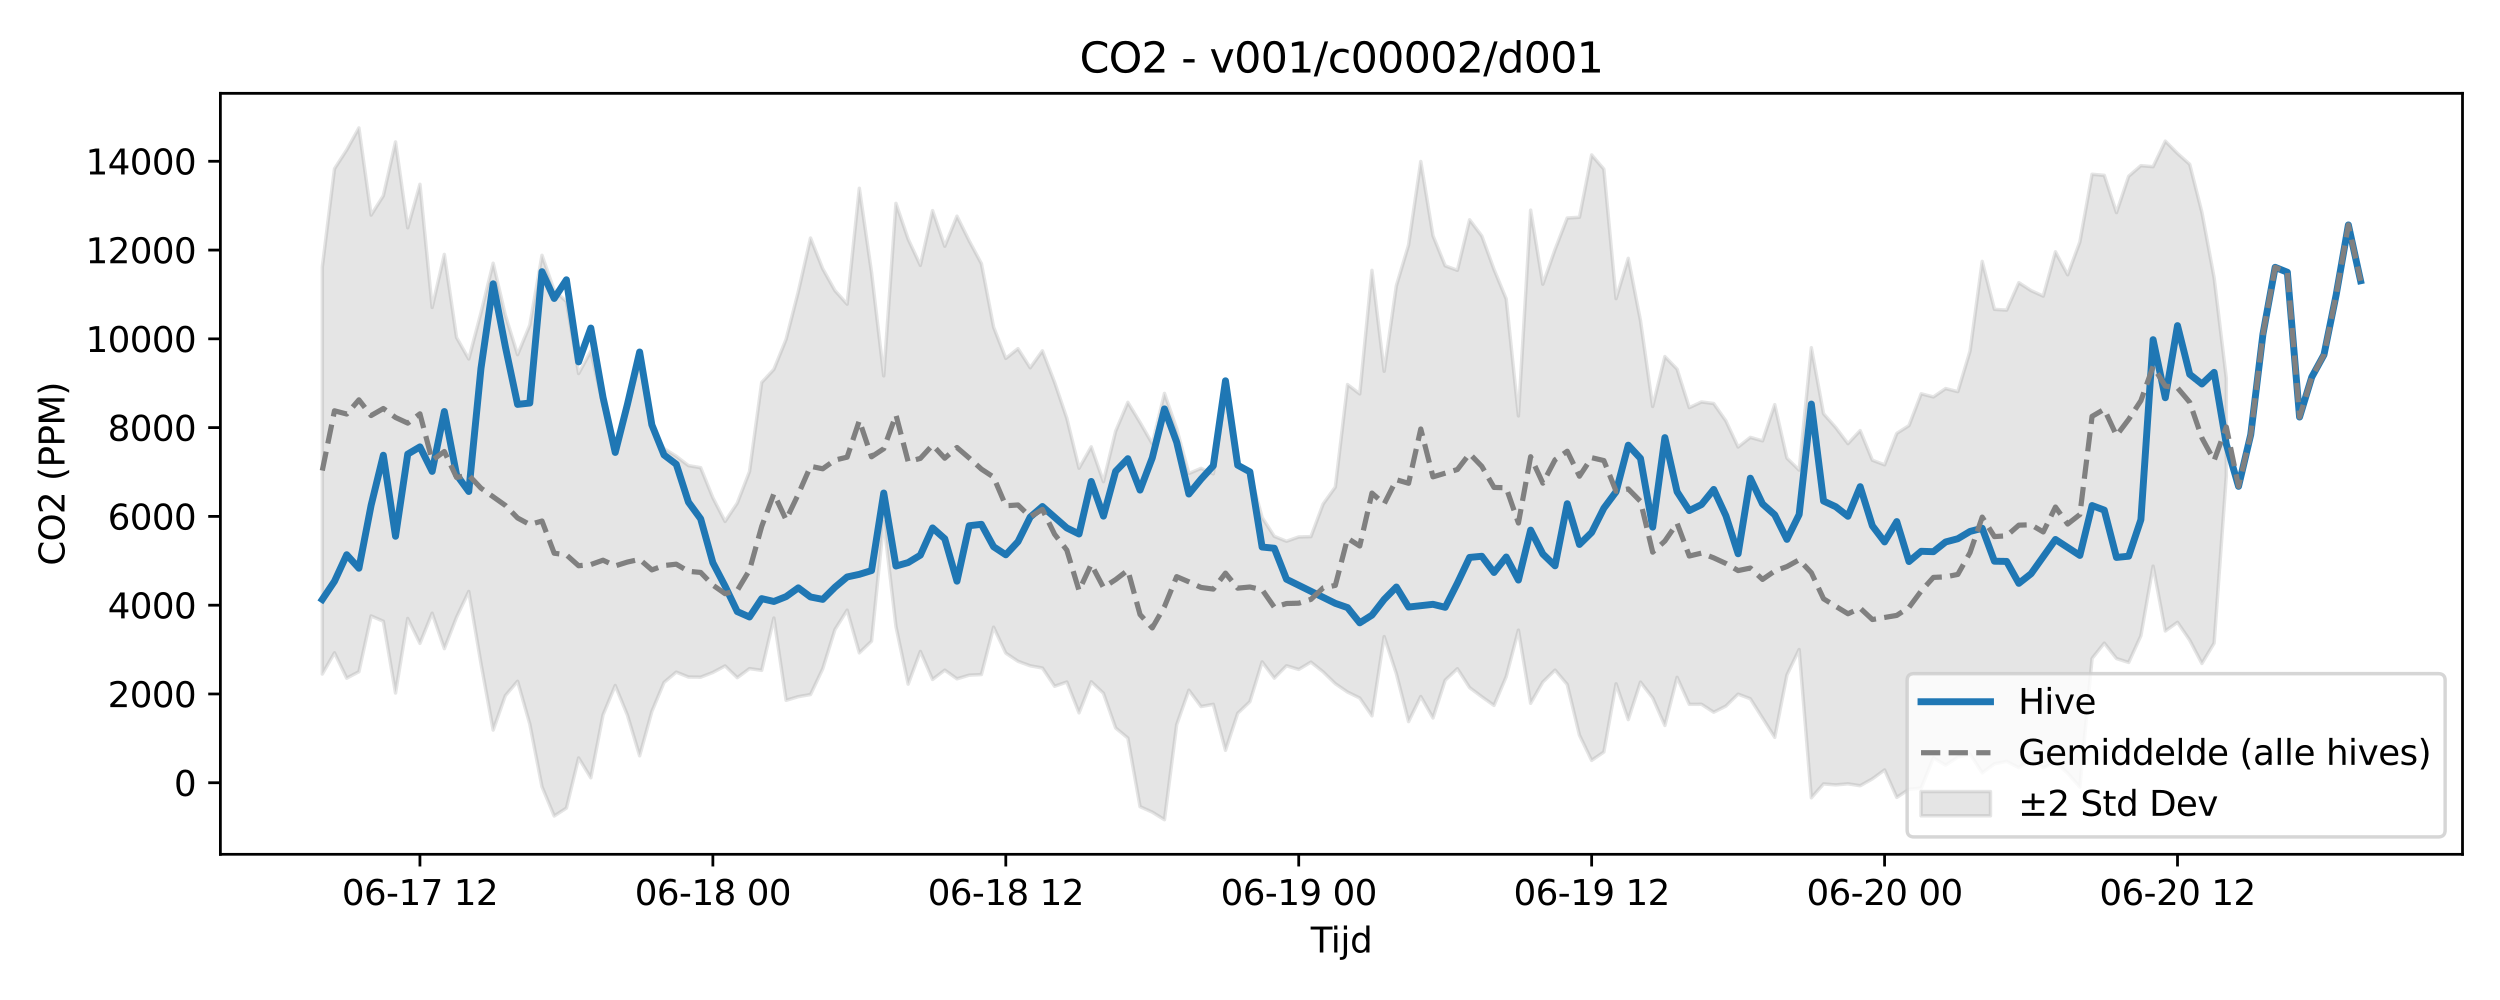 <?xml version="1.0" encoding="utf-8" standalone="no"?>
<!DOCTYPE svg PUBLIC "-//W3C//DTD SVG 1.1//EN"
  "http://www.w3.org/Graphics/SVG/1.1/DTD/svg11.dtd">
<svg xmlns:xlink="http://www.w3.org/1999/xlink" width="720pt" height="288pt" viewBox="0 0 720 288" xmlns="http://www.w3.org/2000/svg" version="1.1">
 <defs>
  <style type="text/css">*{stroke-linejoin: round; stroke-linecap: butt}</style>
 </defs>
 <g id="figure_1">
  <g id="patch_1">
   <path d="M 0 288 
L 720 288 
L 720 0 
L 0 0 
z
" style="fill: #ffffff"/>
  </g>
  <g id="axes_1">
   <g id="patch_2">
    <path d="M 63.47 246.04 
L 709.2 246.04 
L 709.2 26.88 
L 63.47 26.88 
z
" style="fill: #ffffff"/>
   </g>
   <g id="FillBetweenPolyCollection_1">
    <defs>
     <path id="m8c57d5a093" d="M 92.821 -211.083 
L 92.821 -93.875 
L 96.336 -99.983 
L 99.852 -92.682 
L 103.367 -94.543 
L 106.882 -110.604 
L 110.397 -109.071 
L 113.912 -88.401 
L 117.427 -109.886 
L 120.942 -102.704 
L 124.458 -111.395 
L 127.973 -101.194 
L 131.488 -110.228 
L 135.003 -117.658 
L 138.518 -96.927 
L 142.033 -77.742 
L 145.548 -87.673 
L 149.063 -91.797 
L 152.579 -79.49 
L 156.094 -61.42 
L 159.609 -52.992 
L 163.124 -55.266 
L 166.639 -69.716 
L 170.154 -63.995 
L 173.669 -82.086 
L 177.185 -90.577 
L 180.7 -82.041 
L 184.215 -70.333 
L 187.73 -83.081 
L 191.245 -91.467 
L 194.76 -94.424 
L 198.275 -93.01 
L 201.79 -92.968 
L 205.306 -94.331 
L 208.821 -96.218 
L 212.336 -92.822 
L 215.851 -95.437 
L 219.366 -94.94 
L 222.881 -110.005 
L 226.396 -86.307 
L 229.912 -87.359 
L 233.427 -87.967 
L 236.942 -95.378 
L 240.457 -106.661 
L 243.972 -112.276 
L 247.487 -99.969 
L 251.002 -103.351 
L 254.517 -137.805 
L 258.033 -107.579 
L 261.548 -90.967 
L 265.063 -100.38 
L 268.578 -92.308 
L 272.093 -95.002 
L 275.608 -92.494 
L 279.123 -93.551 
L 282.639 -93.716 
L 286.154 -107.372 
L 289.669 -99.901 
L 293.184 -97.542 
L 296.699 -96.251 
L 300.214 -95.609 
L 303.729 -90.352 
L 307.244 -91.576 
L 310.76 -82.698 
L 314.275 -91.653 
L 317.79 -88.342 
L 321.305 -78.35 
L 324.82 -75.431 
L 328.335 -55.683 
L 331.85 -54.1 
L 335.366 -51.922 
L 338.881 -79.286 
L 342.396 -89.231 
L 345.911 -84.509 
L 349.426 -85.156 
L 352.941 -71.906 
L 356.456 -82.562 
L 359.971 -85.919 
L 363.487 -97.375 
L 367.002 -92.694 
L 370.517 -96.254 
L 374.032 -95.201 
L 377.547 -97.303 
L 381.062 -94.498 
L 384.577 -91.084 
L 388.093 -88.683 
L 391.608 -86.961 
L 395.123 -81.837 
L 398.638 -104.662 
L 402.153 -93.962 
L 405.668 -80.177 
L 409.183 -87.41 
L 412.699 -81.223 
L 416.214 -92.099 
L 419.729 -95.403 
L 423.244 -89.969 
L 426.759 -87.336 
L 430.274 -84.836 
L 433.789 -93.121 
L 437.304 -106.525 
L 440.82 -85.442 
L 444.335 -91.571 
L 447.85 -95.01 
L 451.365 -90.87 
L 454.88 -76.289 
L 458.395 -68.997 
L 461.91 -71.426 
L 465.426 -91.062 
L 468.941 -80.754 
L 472.456 -91.552 
L 475.971 -87.022 
L 479.486 -79.063 
L 483.001 -92.919 
L 486.516 -85.144 
L 490.031 -85.167 
L 493.547 -82.879 
L 497.062 -84.655 
L 500.577 -88.081 
L 504.092 -86.763 
L 507.607 -81.204 
L 511.122 -75.639 
L 514.637 -93.603 
L 518.153 -100.951 
L 521.668 -58.234 
L 525.183 -62.232 
L 528.698 -61.949 
L 532.213 -62.253 
L 535.728 -61.707 
L 539.243 -63.683 
L 542.758 -66.252 
L 546.274 -58.348 
L 549.789 -60.686 
L 553.304 -61.012 
L 556.819 -69.727 
L 560.334 -67.63 
L 563.849 -69.932 
L 567.364 -70.802 
L 570.88 -65.423 
L 574.395 -68.012 
L 577.91 -68.7 
L 581.425 -66.913 
L 584.94 -69.414 
L 588.455 -66.879 
L 591.97 -68.457 
L 595.485 -65.302 
L 599.001 -61.315 
L 602.516 -98.359 
L 606.031 -102.774 
L 609.546 -98.342 
L 613.061 -97.209 
L 616.576 -104.918 
L 620.091 -124.94 
L 623.607 -106.278 
L 627.122 -108.773 
L 630.637 -103.621 
L 634.152 -96.913 
L 637.667 -102.777 
L 641.182 -150.999 
L 641.182 -179.036 
L 641.182 -179.036 
L 637.667 -207.99 
L 634.152 -226.817 
L 630.637 -240.674 
L 627.122 -243.82 
L 623.607 -247.358 
L 620.091 -239.994 
L 616.576 -240.291 
L 613.061 -237.243 
L 609.546 -226.78 
L 606.031 -237.51 
L 602.516 -237.815 
L 599.001 -218.327 
L 595.485 -208.849 
L 591.97 -215.492 
L 588.455 -202.723 
L 584.94 -204.314 
L 581.425 -206.6 
L 577.91 -198.692 
L 574.395 -198.912 
L 570.88 -212.725 
L 567.364 -186.858 
L 563.849 -175.211 
L 560.334 -176.095 
L 556.819 -173.688 
L 553.304 -174.585 
L 549.789 -165.439 
L 546.274 -163.194 
L 542.758 -154.131 
L 539.243 -155.462 
L 535.728 -163.998 
L 532.213 -160.225 
L 528.698 -164.873 
L 525.183 -168.846 
L 521.668 -187.867 
L 518.153 -152.609 
L 514.637 -156.059 
L 511.122 -171.464 
L 507.607 -161.042 
L 504.092 -162.036 
L 500.577 -159.263 
L 497.062 -166.781 
L 493.547 -171.79 
L 490.031 -172.24 
L 486.516 -170.594 
L 483.001 -181.688 
L 479.486 -185.316 
L 475.971 -170.929 
L 472.456 -195.671 
L 468.941 -213.606 
L 465.426 -201.999 
L 461.91 -239.285 
L 458.395 -243.381 
L 454.88 -225.425 
L 451.365 -225.216 
L 447.85 -216.12 
L 444.335 -206.143 
L 440.82 -227.487 
L 437.304 -168.214 
L 433.789 -201.908 
L 430.274 -210.409 
L 426.759 -220.048 
L 423.244 -224.703 
L 419.729 -210.152 
L 416.214 -211.449 
L 412.699 -220.114 
L 409.183 -241.491 
L 405.668 -217.452 
L 402.153 -205.704 
L 398.638 -181.07 
L 395.123 -210.14 
L 391.608 -174.552 
L 388.093 -177.253 
L 384.577 -147.738 
L 381.062 -142.855 
L 377.547 -133.453 
L 374.032 -133.36 
L 370.517 -132.119 
L 367.002 -133.532 
L 363.487 -138.974 
L 359.971 -151.959 
L 356.456 -154.67 
L 352.941 -173.965 
L 349.426 -151.527 
L 345.911 -153.12 
L 342.396 -151.633 
L 338.881 -164.567 
L 335.366 -174.698 
L 331.85 -160.221 
L 328.335 -166.335 
L 324.82 -172.13 
L 321.305 -163.814 
L 317.79 -149.279 
L 314.275 -159.317 
L 310.76 -153.143 
L 307.244 -167.555 
L 303.729 -177.893 
L 300.214 -186.968 
L 296.699 -182.08 
L 293.184 -187.591 
L 289.669 -184.781 
L 286.154 -193.796 
L 282.639 -212.089 
L 279.123 -218.652 
L 275.608 -225.744 
L 272.093 -217.076 
L 268.578 -227.349 
L 265.063 -211.577 
L 261.548 -219.135 
L 258.033 -229.44 
L 254.517 -179.743 
L 251.002 -209.546 
L 247.487 -233.783 
L 243.972 -200.405 
L 240.457 -204.328 
L 236.942 -210.601 
L 233.427 -219.451 
L 229.912 -203.999 
L 226.396 -190.275 
L 222.881 -181.625 
L 219.366 -177.847 
L 215.851 -152.179 
L 212.336 -143.104 
L 208.821 -137.832 
L 205.306 -144.647 
L 201.79 -153.31 
L 198.275 -153.906 
L 194.76 -156.606 
L 191.245 -158.798 
L 187.73 -164.661 
L 184.215 -183.48 
L 180.7 -170.22 
L 177.185 -159.47 
L 173.669 -171.233 
L 170.154 -186.83 
L 166.639 -180.42 
L 163.124 -201.143 
L 159.609 -204.354 
L 156.094 -214.473 
L 152.579 -194.366 
L 149.063 -185.854 
L 145.548 -197.204 
L 142.033 -212.194 
L 138.518 -197.899 
L 135.003 -184.612 
L 131.488 -190.801 
L 127.973 -214.738 
L 124.458 -199.452 
L 120.942 -234.927 
L 117.427 -222.392 
L 113.912 -247.128 
L 110.397 -231.621 
L 106.882 -226.054 
L 103.367 -251.158 
L 99.852 -244.838 
L 96.336 -239.398 
L 92.821 -211.083 
z
" style="stroke: #808080; stroke-opacity: 0.2"/>
    </defs>
    <g clip-path="url(#p078c5e80f3)">
     <use xlink:href="#m8c57d5a093" x="0" y="288" style="fill: #808080; fill-opacity: 0.2; stroke: #808080; stroke-opacity: 0.2"/>
    </g>
   </g>
   <g id="matplotlib.axis_1">
    <g id="xtick_1">
     <g id="line2d_1">
      <defs>
       <path id="m22e821f449" d="M 0 0 
L 0 3.5 
" style="stroke: #000000; stroke-width: 0.8"/>
      </defs>
      <g>
       <use xlink:href="#m22e821f449" x="120.942" y="246.04" style="stroke: #000000; stroke-width: 0.8"/>
      </g>
     </g>
     <g id="text_1">
      <!-- 06-17 12 -->
      <g transform="translate(98.462 260.638) scale(0.1 -0.1)">
       <defs>
        <path id="DejaVuSans-30" d="M 2034 4250 
Q 1547 4250 1301 3770 
Q 1056 3291 1056 2328 
Q 1056 1369 1301 889 
Q 1547 409 2034 409 
Q 2525 409 2770 889 
Q 3016 1369 3016 2328 
Q 3016 3291 2770 3770 
Q 2525 4250 2034 4250 
z
M 2034 4750 
Q 2819 4750 3233 4129 
Q 3647 3509 3647 2328 
Q 3647 1150 3233 529 
Q 2819 -91 2034 -91 
Q 1250 -91 836 529 
Q 422 1150 422 2328 
Q 422 3509 836 4129 
Q 1250 4750 2034 4750 
z
" transform="scale(0.016)"/>
        <path id="DejaVuSans-36" d="M 2113 2584 
Q 1688 2584 1439 2293 
Q 1191 2003 1191 1497 
Q 1191 994 1439 701 
Q 1688 409 2113 409 
Q 2538 409 2786 701 
Q 3034 994 3034 1497 
Q 3034 2003 2786 2293 
Q 2538 2584 2113 2584 
z
M 3366 4563 
L 3366 3988 
Q 3128 4100 2886 4159 
Q 2644 4219 2406 4219 
Q 1781 4219 1451 3797 
Q 1122 3375 1075 2522 
Q 1259 2794 1537 2939 
Q 1816 3084 2150 3084 
Q 2853 3084 3261 2657 
Q 3669 2231 3669 1497 
Q 3669 778 3244 343 
Q 2819 -91 2113 -91 
Q 1303 -91 875 529 
Q 447 1150 447 2328 
Q 447 3434 972 4092 
Q 1497 4750 2381 4750 
Q 2619 4750 2861 4703 
Q 3103 4656 3366 4563 
z
" transform="scale(0.016)"/>
        <path id="DejaVuSans-2d" d="M 313 2009 
L 1997 2009 
L 1997 1497 
L 313 1497 
L 313 2009 
z
" transform="scale(0.016)"/>
        <path id="DejaVuSans-31" d="M 794 531 
L 1825 531 
L 1825 4091 
L 703 3866 
L 703 4441 
L 1819 4666 
L 2450 4666 
L 2450 531 
L 3481 531 
L 3481 0 
L 794 0 
L 794 531 
z
" transform="scale(0.016)"/>
        <path id="DejaVuSans-37" d="M 525 4666 
L 3525 4666 
L 3525 4397 
L 1831 0 
L 1172 0 
L 2766 4134 
L 525 4134 
L 525 4666 
z
" transform="scale(0.016)"/>
        <path id="DejaVuSans-20" transform="scale(0.016)"/>
        <path id="DejaVuSans-32" d="M 1228 531 
L 3431 531 
L 3431 0 
L 469 0 
L 469 531 
Q 828 903 1448 1529 
Q 2069 2156 2228 2338 
Q 2531 2678 2651 2914 
Q 2772 3150 2772 3378 
Q 2772 3750 2511 3984 
Q 2250 4219 1831 4219 
Q 1534 4219 1204 4116 
Q 875 4013 500 3803 
L 500 4441 
Q 881 4594 1212 4672 
Q 1544 4750 1819 4750 
Q 2544 4750 2975 4387 
Q 3406 4025 3406 3419 
Q 3406 3131 3298 2873 
Q 3191 2616 2906 2266 
Q 2828 2175 2409 1742 
Q 1991 1309 1228 531 
z
" transform="scale(0.016)"/>
       </defs>
       <use xlink:href="#DejaVuSans-30"/>
       <use xlink:href="#DejaVuSans-36" transform="translate(63.623 0)"/>
       <use xlink:href="#DejaVuSans-2d" transform="translate(127.246 0)"/>
       <use xlink:href="#DejaVuSans-31" transform="translate(163.33 0)"/>
       <use xlink:href="#DejaVuSans-37" transform="translate(226.953 0)"/>
       <use xlink:href="#DejaVuSans-20" transform="translate(290.576 0)"/>
       <use xlink:href="#DejaVuSans-31" transform="translate(322.363 0)"/>
       <use xlink:href="#DejaVuSans-32" transform="translate(385.986 0)"/>
      </g>
     </g>
    </g>
    <g id="xtick_2">
     <g id="line2d_2">
      <g>
       <use xlink:href="#m22e821f449" x="205.306" y="246.04" style="stroke: #000000; stroke-width: 0.8"/>
      </g>
     </g>
     <g id="text_2">
      <!-- 06-18 00 -->
      <g transform="translate(182.825 260.638) scale(0.1 -0.1)">
       <defs>
        <path id="DejaVuSans-38" d="M 2034 2216 
Q 1584 2216 1326 1975 
Q 1069 1734 1069 1313 
Q 1069 891 1326 650 
Q 1584 409 2034 409 
Q 2484 409 2743 651 
Q 3003 894 3003 1313 
Q 3003 1734 2745 1975 
Q 2488 2216 2034 2216 
z
M 1403 2484 
Q 997 2584 770 2862 
Q 544 3141 544 3541 
Q 544 4100 942 4425 
Q 1341 4750 2034 4750 
Q 2731 4750 3128 4425 
Q 3525 4100 3525 3541 
Q 3525 3141 3298 2862 
Q 3072 2584 2669 2484 
Q 3125 2378 3379 2068 
Q 3634 1759 3634 1313 
Q 3634 634 3220 271 
Q 2806 -91 2034 -91 
Q 1263 -91 848 271 
Q 434 634 434 1313 
Q 434 1759 690 2068 
Q 947 2378 1403 2484 
z
M 1172 3481 
Q 1172 3119 1398 2916 
Q 1625 2713 2034 2713 
Q 2441 2713 2670 2916 
Q 2900 3119 2900 3481 
Q 2900 3844 2670 4047 
Q 2441 4250 2034 4250 
Q 1625 4250 1398 4047 
Q 1172 3844 1172 3481 
z
" transform="scale(0.016)"/>
       </defs>
       <use xlink:href="#DejaVuSans-30"/>
       <use xlink:href="#DejaVuSans-36" transform="translate(63.623 0)"/>
       <use xlink:href="#DejaVuSans-2d" transform="translate(127.246 0)"/>
       <use xlink:href="#DejaVuSans-31" transform="translate(163.33 0)"/>
       <use xlink:href="#DejaVuSans-38" transform="translate(226.953 0)"/>
       <use xlink:href="#DejaVuSans-20" transform="translate(290.576 0)"/>
       <use xlink:href="#DejaVuSans-30" transform="translate(322.363 0)"/>
       <use xlink:href="#DejaVuSans-30" transform="translate(385.986 0)"/>
      </g>
     </g>
    </g>
    <g id="xtick_3">
     <g id="line2d_3">
      <g>
       <use xlink:href="#m22e821f449" x="289.669" y="246.04" style="stroke: #000000; stroke-width: 0.8"/>
      </g>
     </g>
     <g id="text_3">
      <!-- 06-18 12 -->
      <g transform="translate(267.188 260.638) scale(0.1 -0.1)">
       <use xlink:href="#DejaVuSans-30"/>
       <use xlink:href="#DejaVuSans-36" transform="translate(63.623 0)"/>
       <use xlink:href="#DejaVuSans-2d" transform="translate(127.246 0)"/>
       <use xlink:href="#DejaVuSans-31" transform="translate(163.33 0)"/>
       <use xlink:href="#DejaVuSans-38" transform="translate(226.953 0)"/>
       <use xlink:href="#DejaVuSans-20" transform="translate(290.576 0)"/>
       <use xlink:href="#DejaVuSans-31" transform="translate(322.363 0)"/>
       <use xlink:href="#DejaVuSans-32" transform="translate(385.986 0)"/>
      </g>
     </g>
    </g>
    <g id="xtick_4">
     <g id="line2d_4">
      <g>
       <use xlink:href="#m22e821f449" x="374.032" y="246.04" style="stroke: #000000; stroke-width: 0.8"/>
      </g>
     </g>
     <g id="text_4">
      <!-- 06-19 00 -->
      <g transform="translate(351.552 260.638) scale(0.1 -0.1)">
       <defs>
        <path id="DejaVuSans-39" d="M 703 97 
L 703 672 
Q 941 559 1184 500 
Q 1428 441 1663 441 
Q 2288 441 2617 861 
Q 2947 1281 2994 2138 
Q 2813 1869 2534 1725 
Q 2256 1581 1919 1581 
Q 1219 1581 811 2004 
Q 403 2428 403 3163 
Q 403 3881 828 4315 
Q 1253 4750 1959 4750 
Q 2769 4750 3195 4129 
Q 3622 3509 3622 2328 
Q 3622 1225 3098 567 
Q 2575 -91 1691 -91 
Q 1453 -91 1209 -44 
Q 966 3 703 97 
z
M 1959 2075 
Q 2384 2075 2632 2365 
Q 2881 2656 2881 3163 
Q 2881 3666 2632 3958 
Q 2384 4250 1959 4250 
Q 1534 4250 1286 3958 
Q 1038 3666 1038 3163 
Q 1038 2656 1286 2365 
Q 1534 2075 1959 2075 
z
" transform="scale(0.016)"/>
       </defs>
       <use xlink:href="#DejaVuSans-30"/>
       <use xlink:href="#DejaVuSans-36" transform="translate(63.623 0)"/>
       <use xlink:href="#DejaVuSans-2d" transform="translate(127.246 0)"/>
       <use xlink:href="#DejaVuSans-31" transform="translate(163.33 0)"/>
       <use xlink:href="#DejaVuSans-39" transform="translate(226.953 0)"/>
       <use xlink:href="#DejaVuSans-20" transform="translate(290.576 0)"/>
       <use xlink:href="#DejaVuSans-30" transform="translate(322.363 0)"/>
       <use xlink:href="#DejaVuSans-30" transform="translate(385.986 0)"/>
      </g>
     </g>
    </g>
    <g id="xtick_5">
     <g id="line2d_5">
      <g>
       <use xlink:href="#m22e821f449" x="458.395" y="246.04" style="stroke: #000000; stroke-width: 0.8"/>
      </g>
     </g>
     <g id="text_5">
      <!-- 06-19 12 -->
      <g transform="translate(435.915 260.638) scale(0.1 -0.1)">
       <use xlink:href="#DejaVuSans-30"/>
       <use xlink:href="#DejaVuSans-36" transform="translate(63.623 0)"/>
       <use xlink:href="#DejaVuSans-2d" transform="translate(127.246 0)"/>
       <use xlink:href="#DejaVuSans-31" transform="translate(163.33 0)"/>
       <use xlink:href="#DejaVuSans-39" transform="translate(226.953 0)"/>
       <use xlink:href="#DejaVuSans-20" transform="translate(290.576 0)"/>
       <use xlink:href="#DejaVuSans-31" transform="translate(322.363 0)"/>
       <use xlink:href="#DejaVuSans-32" transform="translate(385.986 0)"/>
      </g>
     </g>
    </g>
    <g id="xtick_6">
     <g id="line2d_6">
      <g>
       <use xlink:href="#m22e821f449" x="542.758" y="246.04" style="stroke: #000000; stroke-width: 0.8"/>
      </g>
     </g>
     <g id="text_6">
      <!-- 06-20 00 -->
      <g transform="translate(520.278 260.638) scale(0.1 -0.1)">
       <use xlink:href="#DejaVuSans-30"/>
       <use xlink:href="#DejaVuSans-36" transform="translate(63.623 0)"/>
       <use xlink:href="#DejaVuSans-2d" transform="translate(127.246 0)"/>
       <use xlink:href="#DejaVuSans-32" transform="translate(163.33 0)"/>
       <use xlink:href="#DejaVuSans-30" transform="translate(226.953 0)"/>
       <use xlink:href="#DejaVuSans-20" transform="translate(290.576 0)"/>
       <use xlink:href="#DejaVuSans-30" transform="translate(322.363 0)"/>
       <use xlink:href="#DejaVuSans-30" transform="translate(385.986 0)"/>
      </g>
     </g>
    </g>
    <g id="xtick_7">
     <g id="line2d_7">
      <g>
       <use xlink:href="#m22e821f449" x="627.122" y="246.04" style="stroke: #000000; stroke-width: 0.8"/>
      </g>
     </g>
     <g id="text_7">
      <!-- 06-20 12 -->
      <g transform="translate(604.641 260.638) scale(0.1 -0.1)">
       <use xlink:href="#DejaVuSans-30"/>
       <use xlink:href="#DejaVuSans-36" transform="translate(63.623 0)"/>
       <use xlink:href="#DejaVuSans-2d" transform="translate(127.246 0)"/>
       <use xlink:href="#DejaVuSans-32" transform="translate(163.33 0)"/>
       <use xlink:href="#DejaVuSans-30" transform="translate(226.953 0)"/>
       <use xlink:href="#DejaVuSans-20" transform="translate(290.576 0)"/>
       <use xlink:href="#DejaVuSans-31" transform="translate(322.363 0)"/>
       <use xlink:href="#DejaVuSans-32" transform="translate(385.986 0)"/>
      </g>
     </g>
    </g>
    <g id="text_8">
     <!-- Tijd -->
     <g transform="translate(377.485 274.317) scale(0.1 -0.1)">
      <defs>
       <path id="DejaVuSans-54" d="M -19 4666 
L 3928 4666 
L 3928 4134 
L 2272 4134 
L 2272 0 
L 1638 0 
L 1638 4134 
L -19 4134 
L -19 4666 
z
" transform="scale(0.016)"/>
       <path id="DejaVuSans-69" d="M 603 3500 
L 1178 3500 
L 1178 0 
L 603 0 
L 603 3500 
z
M 603 4863 
L 1178 4863 
L 1178 4134 
L 603 4134 
L 603 4863 
z
" transform="scale(0.016)"/>
       <path id="DejaVuSans-6a" d="M 603 3500 
L 1178 3500 
L 1178 -63 
Q 1178 -731 923 -1031 
Q 669 -1331 103 -1331 
L -116 -1331 
L -116 -844 
L 38 -844 
Q 366 -844 484 -692 
Q 603 -541 603 -63 
L 603 3500 
z
M 603 4863 
L 1178 4863 
L 1178 4134 
L 603 4134 
L 603 4863 
z
" transform="scale(0.016)"/>
       <path id="DejaVuSans-64" d="M 2906 2969 
L 2906 4863 
L 3481 4863 
L 3481 0 
L 2906 0 
L 2906 525 
Q 2725 213 2448 61 
Q 2172 -91 1784 -91 
Q 1150 -91 751 415 
Q 353 922 353 1747 
Q 353 2572 751 3078 
Q 1150 3584 1784 3584 
Q 2172 3584 2448 3432 
Q 2725 3281 2906 2969 
z
M 947 1747 
Q 947 1113 1208 752 
Q 1469 391 1925 391 
Q 2381 391 2643 752 
Q 2906 1113 2906 1747 
Q 2906 2381 2643 2742 
Q 2381 3103 1925 3103 
Q 1469 3103 1208 2742 
Q 947 2381 947 1747 
z
" transform="scale(0.016)"/>
      </defs>
      <use xlink:href="#DejaVuSans-54"/>
      <use xlink:href="#DejaVuSans-69" transform="translate(57.959 0)"/>
      <use xlink:href="#DejaVuSans-6a" transform="translate(85.742 0)"/>
      <use xlink:href="#DejaVuSans-64" transform="translate(113.525 0)"/>
     </g>
    </g>
   </g>
   <g id="matplotlib.axis_2">
    <g id="ytick_1">
     <g id="line2d_8">
      <defs>
       <path id="m89252f21d0" d="M 0 0 
L -3.5 0 
" style="stroke: #000000; stroke-width: 0.8"/>
      </defs>
      <g>
       <use xlink:href="#m89252f21d0" x="63.47" y="225.432" style="stroke: #000000; stroke-width: 0.8"/>
      </g>
     </g>
     <g id="text_9">
      <!-- 0 -->
      <g transform="translate(50.108 229.231) scale(0.1 -0.1)">
       <use xlink:href="#DejaVuSans-30"/>
      </g>
     </g>
    </g>
    <g id="ytick_2">
     <g id="line2d_9">
      <g>
       <use xlink:href="#m89252f21d0" x="63.47" y="199.863" style="stroke: #000000; stroke-width: 0.8"/>
      </g>
     </g>
     <g id="text_10">
      <!-- 2000 -->
      <g transform="translate(31.02 203.662) scale(0.1 -0.1)">
       <use xlink:href="#DejaVuSans-32"/>
       <use xlink:href="#DejaVuSans-30" transform="translate(63.623 0)"/>
       <use xlink:href="#DejaVuSans-30" transform="translate(127.246 0)"/>
       <use xlink:href="#DejaVuSans-30" transform="translate(190.869 0)"/>
      </g>
     </g>
    </g>
    <g id="ytick_3">
     <g id="line2d_10">
      <g>
       <use xlink:href="#m89252f21d0" x="63.47" y="174.293" style="stroke: #000000; stroke-width: 0.8"/>
      </g>
     </g>
     <g id="text_11">
      <!-- 4000 -->
      <g transform="translate(31.02 178.092) scale(0.1 -0.1)">
       <defs>
        <path id="DejaVuSans-34" d="M 2419 4116 
L 825 1625 
L 2419 1625 
L 2419 4116 
z
M 2253 4666 
L 3047 4666 
L 3047 1625 
L 3713 1625 
L 3713 1100 
L 3047 1100 
L 3047 0 
L 2419 0 
L 2419 1100 
L 313 1100 
L 313 1709 
L 2253 4666 
z
" transform="scale(0.016)"/>
       </defs>
       <use xlink:href="#DejaVuSans-34"/>
       <use xlink:href="#DejaVuSans-30" transform="translate(63.623 0)"/>
       <use xlink:href="#DejaVuSans-30" transform="translate(127.246 0)"/>
       <use xlink:href="#DejaVuSans-30" transform="translate(190.869 0)"/>
      </g>
     </g>
    </g>
    <g id="ytick_4">
     <g id="line2d_11">
      <g>
       <use xlink:href="#m89252f21d0" x="63.47" y="148.723" style="stroke: #000000; stroke-width: 0.8"/>
      </g>
     </g>
     <g id="text_12">
      <!-- 6000 -->
      <g transform="translate(31.02 152.522) scale(0.1 -0.1)">
       <use xlink:href="#DejaVuSans-36"/>
       <use xlink:href="#DejaVuSans-30" transform="translate(63.623 0)"/>
       <use xlink:href="#DejaVuSans-30" transform="translate(127.246 0)"/>
       <use xlink:href="#DejaVuSans-30" transform="translate(190.869 0)"/>
      </g>
     </g>
    </g>
    <g id="ytick_5">
     <g id="line2d_12">
      <g>
       <use xlink:href="#m89252f21d0" x="63.47" y="123.153" style="stroke: #000000; stroke-width: 0.8"/>
      </g>
     </g>
     <g id="text_13">
      <!-- 8000 -->
      <g transform="translate(31.02 126.952) scale(0.1 -0.1)">
       <use xlink:href="#DejaVuSans-38"/>
       <use xlink:href="#DejaVuSans-30" transform="translate(63.623 0)"/>
       <use xlink:href="#DejaVuSans-30" transform="translate(127.246 0)"/>
       <use xlink:href="#DejaVuSans-30" transform="translate(190.869 0)"/>
      </g>
     </g>
    </g>
    <g id="ytick_6">
     <g id="line2d_13">
      <g>
       <use xlink:href="#m89252f21d0" x="63.47" y="97.584" style="stroke: #000000; stroke-width: 0.8"/>
      </g>
     </g>
     <g id="text_14">
      <!-- 10000 -->
      <g transform="translate(24.657 101.383) scale(0.1 -0.1)">
       <use xlink:href="#DejaVuSans-31"/>
       <use xlink:href="#DejaVuSans-30" transform="translate(63.623 0)"/>
       <use xlink:href="#DejaVuSans-30" transform="translate(127.246 0)"/>
       <use xlink:href="#DejaVuSans-30" transform="translate(190.869 0)"/>
       <use xlink:href="#DejaVuSans-30" transform="translate(254.492 0)"/>
      </g>
     </g>
    </g>
    <g id="ytick_7">
     <g id="line2d_14">
      <g>
       <use xlink:href="#m89252f21d0" x="63.47" y="72.014" style="stroke: #000000; stroke-width: 0.8"/>
      </g>
     </g>
     <g id="text_15">
      <!-- 12000 -->
      <g transform="translate(24.657 75.813) scale(0.1 -0.1)">
       <use xlink:href="#DejaVuSans-31"/>
       <use xlink:href="#DejaVuSans-32" transform="translate(63.623 0)"/>
       <use xlink:href="#DejaVuSans-30" transform="translate(127.246 0)"/>
       <use xlink:href="#DejaVuSans-30" transform="translate(190.869 0)"/>
       <use xlink:href="#DejaVuSans-30" transform="translate(254.492 0)"/>
      </g>
     </g>
    </g>
    <g id="ytick_8">
     <g id="line2d_15">
      <g>
       <use xlink:href="#m89252f21d0" x="63.47" y="46.444" style="stroke: #000000; stroke-width: 0.8"/>
      </g>
     </g>
     <g id="text_16">
      <!-- 14000 -->
      <g transform="translate(24.657 50.243) scale(0.1 -0.1)">
       <use xlink:href="#DejaVuSans-31"/>
       <use xlink:href="#DejaVuSans-34" transform="translate(63.623 0)"/>
       <use xlink:href="#DejaVuSans-30" transform="translate(127.246 0)"/>
       <use xlink:href="#DejaVuSans-30" transform="translate(190.869 0)"/>
       <use xlink:href="#DejaVuSans-30" transform="translate(254.492 0)"/>
      </g>
     </g>
    </g>
    <g id="text_17">
     <!-- CO2 (PPM) -->
     <g transform="translate(18.578 162.903) rotate(-90) scale(0.1 -0.1)">
      <defs>
       <path id="DejaVuSans-43" d="M 4122 4306 
L 4122 3641 
Q 3803 3938 3442 4084 
Q 3081 4231 2675 4231 
Q 1875 4231 1450 3742 
Q 1025 3253 1025 2328 
Q 1025 1406 1450 917 
Q 1875 428 2675 428 
Q 3081 428 3442 575 
Q 3803 722 4122 1019 
L 4122 359 
Q 3791 134 3420 21 
Q 3050 -91 2638 -91 
Q 1578 -91 968 557 
Q 359 1206 359 2328 
Q 359 3453 968 4101 
Q 1578 4750 2638 4750 
Q 3056 4750 3426 4639 
Q 3797 4528 4122 4306 
z
" transform="scale(0.016)"/>
       <path id="DejaVuSans-4f" d="M 2522 4238 
Q 1834 4238 1429 3725 
Q 1025 3213 1025 2328 
Q 1025 1447 1429 934 
Q 1834 422 2522 422 
Q 3209 422 3611 934 
Q 4013 1447 4013 2328 
Q 4013 3213 3611 3725 
Q 3209 4238 2522 4238 
z
M 2522 4750 
Q 3503 4750 4090 4092 
Q 4678 3434 4678 2328 
Q 4678 1225 4090 567 
Q 3503 -91 2522 -91 
Q 1538 -91 948 565 
Q 359 1222 359 2328 
Q 359 3434 948 4092 
Q 1538 4750 2522 4750 
z
" transform="scale(0.016)"/>
       <path id="DejaVuSans-28" d="M 1984 4856 
Q 1566 4138 1362 3434 
Q 1159 2731 1159 2009 
Q 1159 1288 1364 580 
Q 1569 -128 1984 -844 
L 1484 -844 
Q 1016 -109 783 600 
Q 550 1309 550 2009 
Q 550 2706 781 3412 
Q 1013 4119 1484 4856 
L 1984 4856 
z
" transform="scale(0.016)"/>
       <path id="DejaVuSans-50" d="M 1259 4147 
L 1259 2394 
L 2053 2394 
Q 2494 2394 2734 2622 
Q 2975 2850 2975 3272 
Q 2975 3691 2734 3919 
Q 2494 4147 2053 4147 
L 1259 4147 
z
M 628 4666 
L 2053 4666 
Q 2838 4666 3239 4311 
Q 3641 3956 3641 3272 
Q 3641 2581 3239 2228 
Q 2838 1875 2053 1875 
L 1259 1875 
L 1259 0 
L 628 0 
L 628 4666 
z
" transform="scale(0.016)"/>
       <path id="DejaVuSans-4d" d="M 628 4666 
L 1569 4666 
L 2759 1491 
L 3956 4666 
L 4897 4666 
L 4897 0 
L 4281 0 
L 4281 4097 
L 3078 897 
L 2444 897 
L 1241 4097 
L 1241 0 
L 628 0 
L 628 4666 
z
" transform="scale(0.016)"/>
       <path id="DejaVuSans-29" d="M 513 4856 
L 1013 4856 
Q 1481 4119 1714 3412 
Q 1947 2706 1947 2009 
Q 1947 1309 1714 600 
Q 1481 -109 1013 -844 
L 513 -844 
Q 928 -128 1133 580 
Q 1338 1288 1338 2009 
Q 1338 2731 1133 3434 
Q 928 4138 513 4856 
z
" transform="scale(0.016)"/>
      </defs>
      <use xlink:href="#DejaVuSans-43"/>
      <use xlink:href="#DejaVuSans-4f" transform="translate(69.824 0)"/>
      <use xlink:href="#DejaVuSans-32" transform="translate(148.535 0)"/>
      <use xlink:href="#DejaVuSans-20" transform="translate(212.158 0)"/>
      <use xlink:href="#DejaVuSans-28" transform="translate(243.945 0)"/>
      <use xlink:href="#DejaVuSans-50" transform="translate(282.959 0)"/>
      <use xlink:href="#DejaVuSans-50" transform="translate(343.262 0)"/>
      <use xlink:href="#DejaVuSans-4d" transform="translate(403.564 0)"/>
      <use xlink:href="#DejaVuSans-29" transform="translate(489.844 0)"/>
     </g>
    </g>
   </g>
   <g id="line2d_16">
    <path d="M 92.821 172.644 
L 96.336 167.406 
L 99.852 159.765 
L 103.367 163.651 
L 106.882 145.518 
L 110.397 131.11 
L 113.912 154.442 
L 117.427 130.777 
L 120.942 128.702 
L 124.458 135.759 
L 127.973 118.521 
L 131.488 136.727 
L 135.003 141.546 
L 138.518 106.12 
L 142.033 81.737 
L 145.548 99.876 
L 149.063 116.463 
L 152.579 116.075 
L 156.094 78.244 
L 159.609 85.954 
L 163.124 80.584 
L 166.639 104.219 
L 170.154 94.481 
L 173.669 114.438 
L 177.185 130.3 
L 180.7 116.441 
L 184.215 101.381 
L 187.73 122.344 
L 191.245 131.033 
L 194.76 133.701 
L 198.275 144.615 
L 201.79 149.422 
L 205.306 162.07 
L 208.821 168.804 
L 212.336 176.138 
L 215.851 177.694 
L 219.366 172.405 
L 222.881 173.225 
L 226.396 171.825 
L 229.912 169.302 
L 233.427 171.932 
L 236.942 172.622 
L 240.457 169.128 
L 243.972 166.168 
L 247.487 165.407 
L 251.002 164.321 
L 254.517 141.994 
L 258.033 163.021 
L 261.548 162.024 
L 265.063 159.884 
L 268.578 152.043 
L 272.093 155.162 
L 275.608 167.376 
L 279.123 151.408 
L 282.639 151.003 
L 286.154 157.459 
L 289.669 159.786 
L 293.184 156.002 
L 296.699 148.915 
L 300.214 145.876 
L 307.244 152.051 
L 310.76 153.79 
L 314.275 138.661 
L 317.79 148.646 
L 321.305 135.738 
L 324.82 132.107 
L 328.335 141.142 
L 331.85 131.873 
L 335.366 117.771 
L 338.881 127.355 
L 342.396 142.279 
L 345.911 137.984 
L 349.426 134.14 
L 352.941 109.674 
L 356.456 133.974 
L 359.971 135.896 
L 363.487 157.545 
L 367.002 157.894 
L 370.517 166.826 
L 384.577 173.769 
L 388.093 174.992 
L 391.608 179.377 
L 395.123 177.163 
L 398.638 172.631 
L 402.153 169.064 
L 405.668 174.83 
L 412.699 174.041 
L 416.214 174.906 
L 419.729 167.951 
L 423.244 160.536 
L 426.759 160.204 
L 430.274 164.87 
L 433.789 160.421 
L 437.304 167.057 
L 440.82 152.674 
L 444.335 159.556 
L 447.85 162.953 
L 451.365 145.075 
L 454.88 156.803 
L 458.395 153.351 
L 461.91 146.358 
L 465.426 141.627 
L 468.941 128.216 
L 472.456 132.013 
L 475.971 151.813 
L 479.486 126.038 
L 483.001 141.627 
L 486.516 147.052 
L 490.031 145.318 
L 493.547 140.963 
L 497.062 148.548 
L 500.577 159.479 
L 504.092 137.724 
L 507.607 145.126 
L 511.122 148.267 
L 514.637 155.337 
L 518.153 148.186 
L 521.668 116.377 
L 525.183 144.299 
L 528.698 145.936 
L 532.213 148.689 
L 535.728 140.166 
L 539.243 151.442 
L 542.758 156.07 
L 546.274 150.219 
L 549.789 161.721 
L 553.304 158.772 
L 556.819 158.887 
L 560.334 156.087 
L 563.849 155.158 
L 567.364 153.057 
L 570.88 152.137 
L 574.395 161.629 
L 577.91 161.687 
L 581.425 168.003 
L 584.94 165.245 
L 591.97 155.371 
L 599.001 159.961 
L 602.516 145.597 
L 606.031 146.912 
L 609.546 160.536 
L 613.061 160.187 
L 616.576 149.669 
L 620.091 97.831 
L 623.607 114.545 
L 627.122 93.782 
L 630.637 107.794 
L 634.152 110.59 
L 637.667 107.24 
L 641.182 127.939 
L 644.697 140.061 
L 648.212 125.186 
L 651.728 96.245 
L 655.243 76.991 
L 658.758 78.406 
L 662.273 120.102 
L 665.788 108.596 
L 669.303 102.169 
L 672.818 84.905 
L 676.334 64.79 
L 679.849 80.857 
L 679.849 80.857 
" clip-path="url(#p078c5e80f3)" style="fill: none; stroke: #1f77b4; stroke-width: 2; stroke-linecap: square"/>
   </g>
   <g id="line2d_17">
    <path d="M 92.821 135.521 
L 96.336 118.31 
L 99.852 119.24 
L 103.367 115.15 
L 106.882 119.671 
L 110.397 117.654 
L 113.912 120.236 
L 117.427 121.861 
L 120.942 119.184 
L 124.458 132.576 
L 127.973 130.034 
L 131.488 137.485 
L 135.003 136.865 
L 138.518 140.587 
L 145.548 145.562 
L 149.063 149.174 
L 152.579 151.072 
L 156.094 150.054 
L 159.609 159.327 
L 163.124 159.796 
L 166.639 162.932 
L 170.154 162.588 
L 173.669 161.34 
L 177.185 162.977 
L 180.7 161.87 
L 184.215 161.093 
L 187.73 164.129 
L 191.245 162.867 
L 194.76 162.485 
L 198.275 164.542 
L 201.79 164.861 
L 205.306 168.511 
L 208.821 170.975 
L 212.336 170.037 
L 215.851 164.192 
L 219.366 151.606 
L 222.881 142.185 
L 226.396 149.709 
L 229.912 142.321 
L 233.427 134.291 
L 236.942 135.01 
L 240.457 132.505 
L 243.972 131.66 
L 247.487 121.124 
L 251.002 131.552 
L 254.517 129.226 
L 258.033 119.491 
L 261.548 132.949 
L 265.063 132.021 
L 268.578 128.171 
L 272.093 131.961 
L 275.608 128.881 
L 279.123 131.898 
L 282.639 135.097 
L 286.154 137.416 
L 289.669 145.659 
L 293.184 145.433 
L 296.699 148.834 
L 300.214 146.711 
L 303.729 153.877 
L 307.244 158.434 
L 310.76 170.079 
L 314.275 162.515 
L 317.79 169.189 
L 321.305 166.918 
L 324.82 164.22 
L 328.335 176.991 
L 331.85 180.839 
L 335.366 174.69 
L 338.881 166.073 
L 342.396 167.568 
L 345.911 169.186 
L 349.426 169.659 
L 352.941 165.065 
L 356.456 169.384 
L 359.971 169.061 
L 363.487 169.825 
L 367.002 174.887 
L 370.517 173.814 
L 374.032 173.72 
L 377.547 172.622 
L 381.062 169.324 
L 384.577 168.589 
L 388.093 155.032 
L 391.608 157.243 
L 395.123 142.012 
L 398.638 145.134 
L 402.153 138.167 
L 405.668 139.185 
L 409.183 123.55 
L 412.699 137.331 
L 419.729 135.223 
L 423.244 130.664 
L 426.759 134.308 
L 430.274 140.378 
L 433.789 140.486 
L 437.304 150.63 
L 440.82 131.536 
L 444.335 139.143 
L 447.85 132.435 
L 451.365 129.957 
L 454.88 137.143 
L 458.395 131.811 
L 461.91 132.645 
L 465.426 141.47 
L 468.941 140.82 
L 472.456 144.388 
L 475.971 159.024 
L 479.486 155.81 
L 483.001 150.697 
L 486.516 160.131 
L 490.031 159.297 
L 493.547 160.665 
L 497.062 162.282 
L 500.577 164.328 
L 504.092 163.601 
L 507.607 166.877 
L 511.122 164.448 
L 514.637 163.169 
L 518.153 161.22 
L 521.668 164.949 
L 525.183 172.461 
L 532.213 176.761 
L 535.728 175.148 
L 539.243 178.427 
L 546.274 177.229 
L 549.789 174.938 
L 553.304 170.202 
L 556.819 166.292 
L 560.334 166.138 
L 563.849 165.428 
L 567.364 159.17 
L 570.88 148.926 
L 574.395 154.538 
L 577.91 154.304 
L 581.425 151.244 
L 584.94 151.136 
L 588.455 153.199 
L 591.97 146.026 
L 595.485 150.925 
L 599.001 148.179 
L 602.516 119.913 
L 606.031 117.858 
L 609.546 125.439 
L 613.061 120.774 
L 616.576 115.395 
L 620.091 105.533 
L 623.607 111.182 
L 627.122 111.703 
L 630.637 115.852 
L 634.152 126.135 
L 637.667 132.616 
L 641.182 122.983 
L 644.697 140.061 
L 648.212 125.186 
L 651.728 96.245 
L 655.243 76.991 
L 658.758 78.406 
L 662.273 120.102 
L 665.788 108.596 
L 669.303 102.169 
L 672.818 84.905 
L 676.334 64.79 
L 679.849 80.857 
L 679.849 80.857 
" clip-path="url(#p078c5e80f3)" style="fill: none; stroke-dasharray: 5.55,2.4; stroke-dashoffset: 0; stroke: #808080; stroke-width: 1.5"/>
   </g>
   <g id="patch_3">
    <path d="M 63.47 246.04 
L 63.47 26.88 
" style="fill: none; stroke: #000000; stroke-width: 0.8; stroke-linejoin: miter; stroke-linecap: square"/>
   </g>
   <g id="patch_4">
    <path d="M 709.2 246.04 
L 709.2 26.88 
" style="fill: none; stroke: #000000; stroke-width: 0.8; stroke-linejoin: miter; stroke-linecap: square"/>
   </g>
   <g id="patch_5">
    <path d="M 63.47 246.04 
L 709.2 246.04 
" style="fill: none; stroke: #000000; stroke-width: 0.8; stroke-linejoin: miter; stroke-linecap: square"/>
   </g>
   <g id="patch_6">
    <path d="M 63.47 26.88 
L 709.2 26.88 
" style="fill: none; stroke: #000000; stroke-width: 0.8; stroke-linejoin: miter; stroke-linecap: square"/>
   </g>
   <g id="text_18">
    <!-- CO2 - v001/c00002/d001 -->
    <g transform="translate(310.932 20.88) scale(0.12 -0.12)">
     <defs>
      <path id="DejaVuSans-76" d="M 191 3500 
L 800 3500 
L 1894 563 
L 2988 3500 
L 3597 3500 
L 2284 0 
L 1503 0 
L 191 3500 
z
" transform="scale(0.016)"/>
      <path id="DejaVuSans-2f" d="M 1625 4666 
L 2156 4666 
L 531 -594 
L 0 -594 
L 1625 4666 
z
" transform="scale(0.016)"/>
      <path id="DejaVuSans-63" d="M 3122 3366 
L 3122 2828 
Q 2878 2963 2633 3030 
Q 2388 3097 2138 3097 
Q 1578 3097 1268 2742 
Q 959 2388 959 1747 
Q 959 1106 1268 751 
Q 1578 397 2138 397 
Q 2388 397 2633 464 
Q 2878 531 3122 666 
L 3122 134 
Q 2881 22 2623 -34 
Q 2366 -91 2075 -91 
Q 1284 -91 818 406 
Q 353 903 353 1747 
Q 353 2603 823 3093 
Q 1294 3584 2113 3584 
Q 2378 3584 2631 3529 
Q 2884 3475 3122 3366 
z
" transform="scale(0.016)"/>
     </defs>
     <use xlink:href="#DejaVuSans-43"/>
     <use xlink:href="#DejaVuSans-4f" transform="translate(69.824 0)"/>
     <use xlink:href="#DejaVuSans-32" transform="translate(148.535 0)"/>
     <use xlink:href="#DejaVuSans-20" transform="translate(212.158 0)"/>
     <use xlink:href="#DejaVuSans-2d" transform="translate(243.945 0)"/>
     <use xlink:href="#DejaVuSans-20" transform="translate(280.029 0)"/>
     <use xlink:href="#DejaVuSans-76" transform="translate(311.816 0)"/>
     <use xlink:href="#DejaVuSans-30" transform="translate(370.996 0)"/>
     <use xlink:href="#DejaVuSans-30" transform="translate(434.619 0)"/>
     <use xlink:href="#DejaVuSans-31" transform="translate(498.242 0)"/>
     <use xlink:href="#DejaVuSans-2f" transform="translate(561.865 0)"/>
     <use xlink:href="#DejaVuSans-63" transform="translate(595.557 0)"/>
     <use xlink:href="#DejaVuSans-30" transform="translate(650.537 0)"/>
     <use xlink:href="#DejaVuSans-30" transform="translate(714.16 0)"/>
     <use xlink:href="#DejaVuSans-30" transform="translate(777.783 0)"/>
     <use xlink:href="#DejaVuSans-30" transform="translate(841.406 0)"/>
     <use xlink:href="#DejaVuSans-32" transform="translate(905.029 0)"/>
     <use xlink:href="#DejaVuSans-2f" transform="translate(968.652 0)"/>
     <use xlink:href="#DejaVuSans-64" transform="translate(1002.344 0)"/>
     <use xlink:href="#DejaVuSans-30" transform="translate(1065.82 0)"/>
     <use xlink:href="#DejaVuSans-30" transform="translate(1129.443 0)"/>
     <use xlink:href="#DejaVuSans-31" transform="translate(1193.066 0)"/>
    </g>
   </g>
   <g id="legend_1">
    <g id="patch_7">
     <path d="M 551.256 241.04 
L 702.2 241.04 
Q 704.2 241.04 704.2 239.04 
L 704.2 196.006 
Q 704.2 194.006 702.2 194.006 
L 551.256 194.006 
Q 549.256 194.006 549.256 196.006 
L 549.256 239.04 
Q 549.256 241.04 551.256 241.04 
z
" style="fill: #ffffff; opacity: 0.8; stroke: #cccccc; stroke-linejoin: miter"/>
    </g>
    <g id="line2d_18">
     <path d="M 553.256 202.104 
L 563.256 202.104 
L 573.256 202.104 
" style="fill: none; stroke: #1f77b4; stroke-width: 2; stroke-linecap: square"/>
    </g>
    <g id="text_19">
     <!-- Hive -->
     <g transform="translate(581.256 205.604) scale(0.1 -0.1)">
      <defs>
       <path id="DejaVuSans-48" d="M 628 4666 
L 1259 4666 
L 1259 2753 
L 3553 2753 
L 3553 4666 
L 4184 4666 
L 4184 0 
L 3553 0 
L 3553 2222 
L 1259 2222 
L 1259 0 
L 628 0 
L 628 4666 
z
" transform="scale(0.016)"/>
       <path id="DejaVuSans-65" d="M 3597 1894 
L 3597 1613 
L 953 1613 
Q 991 1019 1311 708 
Q 1631 397 2203 397 
Q 2534 397 2845 478 
Q 3156 559 3463 722 
L 3463 178 
Q 3153 47 2828 -22 
Q 2503 -91 2169 -91 
Q 1331 -91 842 396 
Q 353 884 353 1716 
Q 353 2575 817 3079 
Q 1281 3584 2069 3584 
Q 2775 3584 3186 3129 
Q 3597 2675 3597 1894 
z
M 3022 2063 
Q 3016 2534 2758 2815 
Q 2500 3097 2075 3097 
Q 1594 3097 1305 2825 
Q 1016 2553 972 2059 
L 3022 2063 
z
" transform="scale(0.016)"/>
      </defs>
      <use xlink:href="#DejaVuSans-48"/>
      <use xlink:href="#DejaVuSans-69" transform="translate(75.195 0)"/>
      <use xlink:href="#DejaVuSans-76" transform="translate(102.979 0)"/>
      <use xlink:href="#DejaVuSans-65" transform="translate(162.158 0)"/>
     </g>
    </g>
    <g id="line2d_19">
     <path d="M 553.256 216.782 
L 563.256 216.782 
L 573.256 216.782 
" style="fill: none; stroke-dasharray: 5.55,2.4; stroke-dashoffset: 0; stroke: #808080; stroke-width: 1.5"/>
    </g>
    <g id="text_20">
     <!-- Gemiddelde (alle hives) -->
     <g transform="translate(581.256 220.282) scale(0.1 -0.1)">
      <defs>
       <path id="DejaVuSans-47" d="M 3809 666 
L 3809 1919 
L 2778 1919 
L 2778 2438 
L 4434 2438 
L 4434 434 
Q 4069 175 3628 42 
Q 3188 -91 2688 -91 
Q 1594 -91 976 548 
Q 359 1188 359 2328 
Q 359 3472 976 4111 
Q 1594 4750 2688 4750 
Q 3144 4750 3555 4637 
Q 3966 4525 4313 4306 
L 4313 3634 
Q 3963 3931 3569 4081 
Q 3175 4231 2741 4231 
Q 1884 4231 1454 3753 
Q 1025 3275 1025 2328 
Q 1025 1384 1454 906 
Q 1884 428 2741 428 
Q 3075 428 3337 486 
Q 3600 544 3809 666 
z
" transform="scale(0.016)"/>
       <path id="DejaVuSans-6d" d="M 3328 2828 
Q 3544 3216 3844 3400 
Q 4144 3584 4550 3584 
Q 5097 3584 5394 3201 
Q 5691 2819 5691 2113 
L 5691 0 
L 5113 0 
L 5113 2094 
Q 5113 2597 4934 2840 
Q 4756 3084 4391 3084 
Q 3944 3084 3684 2787 
Q 3425 2491 3425 1978 
L 3425 0 
L 2847 0 
L 2847 2094 
Q 2847 2600 2669 2842 
Q 2491 3084 2119 3084 
Q 1678 3084 1418 2786 
Q 1159 2488 1159 1978 
L 1159 0 
L 581 0 
L 581 3500 
L 1159 3500 
L 1159 2956 
Q 1356 3278 1631 3431 
Q 1906 3584 2284 3584 
Q 2666 3584 2933 3390 
Q 3200 3197 3328 2828 
z
" transform="scale(0.016)"/>
       <path id="DejaVuSans-6c" d="M 603 4863 
L 1178 4863 
L 1178 0 
L 603 0 
L 603 4863 
z
" transform="scale(0.016)"/>
       <path id="DejaVuSans-61" d="M 2194 1759 
Q 1497 1759 1228 1600 
Q 959 1441 959 1056 
Q 959 750 1161 570 
Q 1363 391 1709 391 
Q 2188 391 2477 730 
Q 2766 1069 2766 1631 
L 2766 1759 
L 2194 1759 
z
M 3341 1997 
L 3341 0 
L 2766 0 
L 2766 531 
Q 2569 213 2275 61 
Q 1981 -91 1556 -91 
Q 1019 -91 701 211 
Q 384 513 384 1019 
Q 384 1609 779 1909 
Q 1175 2209 1959 2209 
L 2766 2209 
L 2766 2266 
Q 2766 2663 2505 2880 
Q 2244 3097 1772 3097 
Q 1472 3097 1187 3025 
Q 903 2953 641 2809 
L 641 3341 
Q 956 3463 1253 3523 
Q 1550 3584 1831 3584 
Q 2591 3584 2966 3190 
Q 3341 2797 3341 1997 
z
" transform="scale(0.016)"/>
       <path id="DejaVuSans-68" d="M 3513 2113 
L 3513 0 
L 2938 0 
L 2938 2094 
Q 2938 2591 2744 2837 
Q 2550 3084 2163 3084 
Q 1697 3084 1428 2787 
Q 1159 2491 1159 1978 
L 1159 0 
L 581 0 
L 581 4863 
L 1159 4863 
L 1159 2956 
Q 1366 3272 1645 3428 
Q 1925 3584 2291 3584 
Q 2894 3584 3203 3211 
Q 3513 2838 3513 2113 
z
" transform="scale(0.016)"/>
       <path id="DejaVuSans-73" d="M 2834 3397 
L 2834 2853 
Q 2591 2978 2328 3040 
Q 2066 3103 1784 3103 
Q 1356 3103 1142 2972 
Q 928 2841 928 2578 
Q 928 2378 1081 2264 
Q 1234 2150 1697 2047 
L 1894 2003 
Q 2506 1872 2764 1633 
Q 3022 1394 3022 966 
Q 3022 478 2636 193 
Q 2250 -91 1575 -91 
Q 1294 -91 989 -36 
Q 684 19 347 128 
L 347 722 
Q 666 556 975 473 
Q 1284 391 1588 391 
Q 1994 391 2212 530 
Q 2431 669 2431 922 
Q 2431 1156 2273 1281 
Q 2116 1406 1581 1522 
L 1381 1569 
Q 847 1681 609 1914 
Q 372 2147 372 2553 
Q 372 3047 722 3315 
Q 1072 3584 1716 3584 
Q 2034 3584 2315 3537 
Q 2597 3491 2834 3397 
z
" transform="scale(0.016)"/>
      </defs>
      <use xlink:href="#DejaVuSans-47"/>
      <use xlink:href="#DejaVuSans-65" transform="translate(77.49 0)"/>
      <use xlink:href="#DejaVuSans-6d" transform="translate(139.014 0)"/>
      <use xlink:href="#DejaVuSans-69" transform="translate(236.426 0)"/>
      <use xlink:href="#DejaVuSans-64" transform="translate(264.209 0)"/>
      <use xlink:href="#DejaVuSans-64" transform="translate(327.686 0)"/>
      <use xlink:href="#DejaVuSans-65" transform="translate(391.162 0)"/>
      <use xlink:href="#DejaVuSans-6c" transform="translate(452.686 0)"/>
      <use xlink:href="#DejaVuSans-64" transform="translate(480.469 0)"/>
      <use xlink:href="#DejaVuSans-65" transform="translate(543.945 0)"/>
      <use xlink:href="#DejaVuSans-20" transform="translate(605.469 0)"/>
      <use xlink:href="#DejaVuSans-28" transform="translate(637.256 0)"/>
      <use xlink:href="#DejaVuSans-61" transform="translate(676.27 0)"/>
      <use xlink:href="#DejaVuSans-6c" transform="translate(737.549 0)"/>
      <use xlink:href="#DejaVuSans-6c" transform="translate(765.332 0)"/>
      <use xlink:href="#DejaVuSans-65" transform="translate(793.115 0)"/>
      <use xlink:href="#DejaVuSans-20" transform="translate(854.639 0)"/>
      <use xlink:href="#DejaVuSans-68" transform="translate(886.426 0)"/>
      <use xlink:href="#DejaVuSans-69" transform="translate(949.805 0)"/>
      <use xlink:href="#DejaVuSans-76" transform="translate(977.588 0)"/>
      <use xlink:href="#DejaVuSans-65" transform="translate(1036.768 0)"/>
      <use xlink:href="#DejaVuSans-73" transform="translate(1098.291 0)"/>
      <use xlink:href="#DejaVuSans-29" transform="translate(1150.391 0)"/>
     </g>
    </g>
    <g id="patch_8">
     <path d="M 553.256 234.96 
L 573.256 234.96 
L 573.256 227.96 
L 553.256 227.96 
z
" style="fill: #808080; fill-opacity: 0.2; stroke: #808080; stroke-opacity: 0.2; stroke-linejoin: miter"/>
    </g>
    <g id="text_21">
     <!-- ±2 Std Dev -->
     <g transform="translate(581.256 234.96) scale(0.1 -0.1)">
      <defs>
       <path id="DejaVuSans-b1" d="M 2944 4013 
L 2944 2803 
L 4684 2803 
L 4684 2272 
L 2944 2272 
L 2944 1063 
L 2419 1063 
L 2419 2272 
L 678 2272 
L 678 2803 
L 2419 2803 
L 2419 4013 
L 2944 4013 
z
M 678 531 
L 4684 531 
L 4684 0 
L 678 0 
L 678 531 
z
" transform="scale(0.016)"/>
       <path id="DejaVuSans-53" d="M 3425 4513 
L 3425 3897 
Q 3066 4069 2747 4153 
Q 2428 4238 2131 4238 
Q 1616 4238 1336 4038 
Q 1056 3838 1056 3469 
Q 1056 3159 1242 3001 
Q 1428 2844 1947 2747 
L 2328 2669 
Q 3034 2534 3370 2195 
Q 3706 1856 3706 1288 
Q 3706 609 3251 259 
Q 2797 -91 1919 -91 
Q 1588 -91 1214 -16 
Q 841 59 441 206 
L 441 856 
Q 825 641 1194 531 
Q 1563 422 1919 422 
Q 2459 422 2753 634 
Q 3047 847 3047 1241 
Q 3047 1584 2836 1778 
Q 2625 1972 2144 2069 
L 1759 2144 
Q 1053 2284 737 2584 
Q 422 2884 422 3419 
Q 422 4038 858 4394 
Q 1294 4750 2059 4750 
Q 2388 4750 2728 4690 
Q 3069 4631 3425 4513 
z
" transform="scale(0.016)"/>
       <path id="DejaVuSans-74" d="M 1172 4494 
L 1172 3500 
L 2356 3500 
L 2356 3053 
L 1172 3053 
L 1172 1153 
Q 1172 725 1289 603 
Q 1406 481 1766 481 
L 2356 481 
L 2356 0 
L 1766 0 
Q 1100 0 847 248 
Q 594 497 594 1153 
L 594 3053 
L 172 3053 
L 172 3500 
L 594 3500 
L 594 4494 
L 1172 4494 
z
" transform="scale(0.016)"/>
       <path id="DejaVuSans-44" d="M 1259 4147 
L 1259 519 
L 2022 519 
Q 2988 519 3436 956 
Q 3884 1394 3884 2338 
Q 3884 3275 3436 3711 
Q 2988 4147 2022 4147 
L 1259 4147 
z
M 628 4666 
L 1925 4666 
Q 3281 4666 3915 4102 
Q 4550 3538 4550 2338 
Q 4550 1131 3912 565 
Q 3275 0 1925 0 
L 628 0 
L 628 4666 
z
" transform="scale(0.016)"/>
      </defs>
      <use xlink:href="#DejaVuSans-b1"/>
      <use xlink:href="#DejaVuSans-32" transform="translate(83.789 0)"/>
      <use xlink:href="#DejaVuSans-20" transform="translate(147.412 0)"/>
      <use xlink:href="#DejaVuSans-53" transform="translate(179.199 0)"/>
      <use xlink:href="#DejaVuSans-74" transform="translate(242.676 0)"/>
      <use xlink:href="#DejaVuSans-64" transform="translate(281.885 0)"/>
      <use xlink:href="#DejaVuSans-20" transform="translate(345.361 0)"/>
      <use xlink:href="#DejaVuSans-44" transform="translate(377.148 0)"/>
      <use xlink:href="#DejaVuSans-65" transform="translate(454.15 0)"/>
      <use xlink:href="#DejaVuSans-76" transform="translate(515.674 0)"/>
     </g>
    </g>
   </g>
  </g>
 </g>
 <defs>
  <clipPath id="p078c5e80f3">
   <rect x="63.47" y="26.88" width="645.73" height="219.16"/>
  </clipPath>
 </defs>
</svg>
